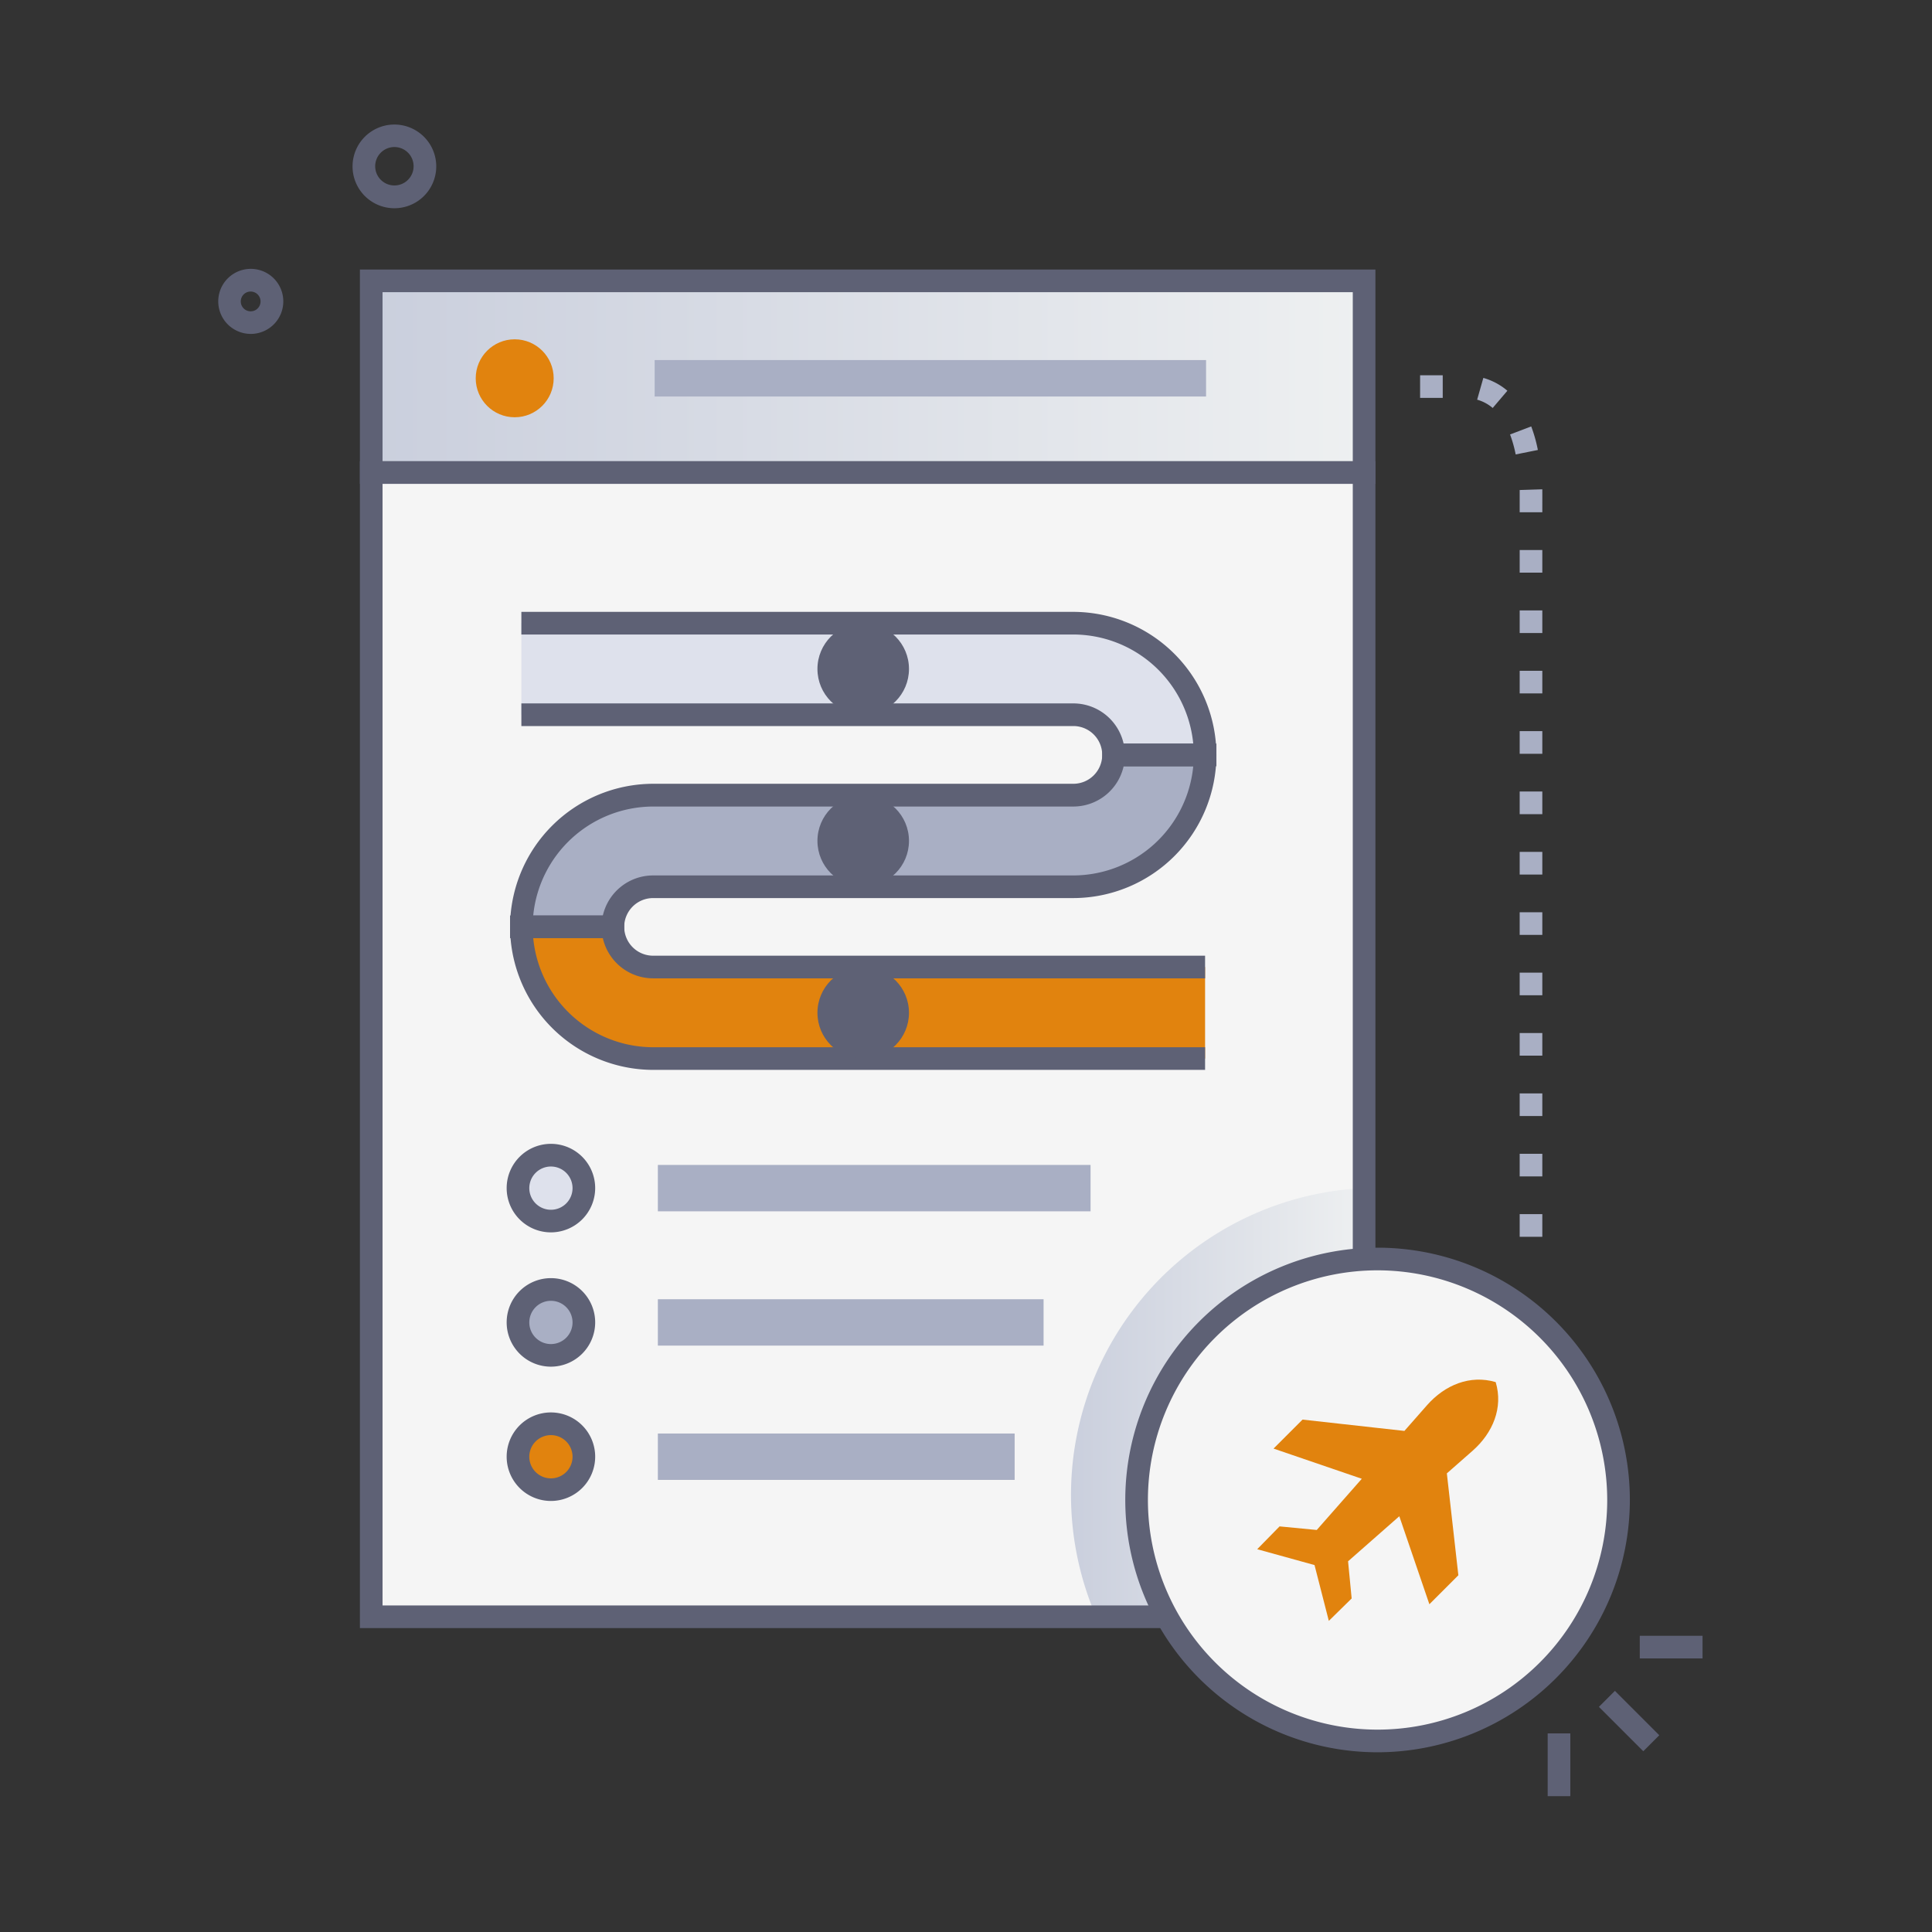 <svg xmlns="http://www.w3.org/2000/svg" xmlns:xlink="http://www.w3.org/1999/xlink" viewBox="0 0 512 512" id="itinerary">
  <rect x="0" y="0" width="512" height="512" fill="#333333" stroke="none"/>
  <defs>
    <linearGradient id="a" x1="98.38" x2="361.5" y1="99.83" y2="99.83" gradientUnits="userSpaceOnUse">
      <stop offset="0" stop-color="#cacfdd"></stop>
      <stop offset="1" stop-color="#eef0f1"></stop>
    </linearGradient>
    <linearGradient xlink:href="#a" id="b" x1="283.79" x2="361.5" y1="371.66" y2="371.66"></linearGradient>
  </defs>
  <g style="isolation:isolate">
    <rect width="263.12" height="50.8" x="98.38" y="74.43" fill="url(#a)"></rect>
    <path fill="#5e6175" d="M364.5,128.23H95.38V71.43H364.5Zm-263.12-6H358.5V77.43H101.38Z"></path>
    <circle cx="136.4" cy="100.25" r="10.33" fill="#e1830e"></circle>
    <rect width="146.13" height="9.66" x="173.49" y="95.42" fill="#a9afc4"></rect>
    <rect width="263.12" height="303.23" x="98.38" y="125.23" fill="#f5f5f5"></rect>
    <rect width="263.12" height="303.23" x="98.38" y="125.23" fill="#f5f5f5"></rect>
    <path fill="url(#b)" d="M361.5,314.86v113.6h-71a81.41,81.41,0,0,1,71-113.6Z" style="mix-blend-mode:multiply"></path>
    <path fill="#e1830e" d="M173.08,280.53H319.36V256.27H173.08a10.67,10.67,0,0,1-10.66-10.65H138.17A35,35,0,0,0,173.08,280.53Z"></path>
    <path fill="#dee1ec" d="M284.45,165.15H138.17v24.26H284.45a10.67,10.67,0,0,1,10.65,10.65h24.26A35,35,0,0,0,284.45,165.15Z"></path>
    <path fill="#a9afc4" d="M173.08,235H284.45a35,35,0,0,0,34.91-34.91H295.1a10.67,10.67,0,0,1-10.65,10.65H173.08a35,35,0,0,0-34.91,34.91h24.25A10.67,10.67,0,0,1,173.08,235Z"></path>
    <path fill="#5e6175" d="M319.36 283.53H173.08a38 38 0 01-37.91-37.91v-3h30.25v3a7.66 7.66 0 007.66 7.65H319.36v6H173.08a13.67 13.67 0 01-13.32-10.65H141.31a32 32 0 0031.77 28.91H319.36zM322.36 203.06H292.1v-3a7.66 7.66 0 00-7.65-7.65H138.17v-6H284.45a13.67 13.67 0 0113.32 10.65h18.45a32 32 0 00-31.77-28.91H138.17v-6H284.45a38 38 0 0137.91 37.91z"></path>
    <path fill="#5e6175" d="M165.42,248.62H135.17v-3a38,38,0,0,1,37.91-37.91H284.45a7.66,7.66,0,0,0,7.65-7.65v-3h30.26v3A38,38,0,0,1,284.45,238H173.08a7.66,7.66,0,0,0-7.66,7.65Zm-24.11-6h18.45A13.67,13.67,0,0,1,173.08,232H284.45a32,32,0,0,0,31.77-28.91H297.77a13.67,13.67,0,0,1-13.32,10.65H173.08A32,32,0,0,0,141.31,242.62Z"></path>
    <circle cx="228.76" cy="177.28" r="12.13" fill="#5e6175"></circle>
    <circle cx="228.76" cy="222.84" r="12.13" fill="#5e6175"></circle>
    <circle cx="228.76" cy="268.4" r="12.13" fill="#5e6175"></circle>
    <circle cx="146" cy="314.86" r="8.73" fill="#dee1ec"></circle>
    <circle cx="146" cy="350.45" r="8.73" fill="#a9afc4"></circle>
    <circle cx="146" cy="386.05" r="8.73" fill="#e1830e"></circle>
    <path fill="#5e6175" d="M146 326.59a11.73 11.73 0 1111.73-11.73A11.75 11.75 0 01146 326.59zm0-17.45a5.73 5.73 0 105.73 5.72A5.73 5.73 0 00146 309.14zM146 362.18a11.73 11.73 0 1111.73-11.73A11.75 11.75 0 01146 362.18zm0-17.45a5.73 5.73 0 105.73 5.72A5.73 5.73 0 00146 344.73zM146 397.77a11.73 11.73 0 1111.73-11.72A11.74 11.74 0 01146 397.77zm0-17.45a5.73 5.73 0 105.73 5.73A5.74 5.74 0 00146 380.32z"></path>
    <rect width="114.67" height="12.29" x="174.34" y="308.72" fill="#a9afc4"></rect>
    <rect width="102.22" height="12.29" x="174.34" y="344.31" fill="#a9afc4"></rect>
    <rect width="94.55" height="12.29" x="174.34" y="379.9" fill="#a9afc4"></rect>
    <path fill="#5e6175" d="M364.5,431.46H95.38V122.23H364.5Zm-263.12-6H358.5V128.23H101.38Z"></path>
    <circle cx="365.07" cy="397.51" r="63.86" fill="#f5f5f5"></circle>
    <path fill="#5e6175" d="M365.07,464.37a66.86,66.86,0,1,1,66.86-66.86A66.94,66.94,0,0,1,365.07,464.37Zm0-127.72a60.86,60.86,0,1,0,60.86,60.86A60.93,60.93,0,0,0,365.07,336.65Z"></path>
    <path fill="#e1830e" d="M378.8,425.14l7.68-7.68-3.05-27,6.83-6c5.36-4.73,8.15-11.4,6.11-18.19-6.79-2-13.46.75-18.19,6.12l-6,6.82-27-3-7.68,7.68,23.39,8-11.94,13.57-9.85-.95-5.93,6.05,15.19,4.2,3.79,14.79,6.05-5.94-.95-9.85,13.58-11.94Z"></path>
    <path fill="#5e6175" d="M93.67 41.8a11.09 11.09 0 1116.9 11.59A11.09 11.09 0 0193.67 41.8zM99.54 43a5.09 5.09 0 106-3.93h0A5.09 5.09 0 0099.54 43zM66.44 88.49a8.62 8.62 0 111.77-17.06h0a8.62 8.62 0 01-1.77 17.06zm-2.57-9.17a2.62 2.62 0 103.1-2h0A2.61 2.61 0 0063.87 79.32z"></path>
    <path fill="#a9afc4" d="M408.73,327.76h-6v-6h6Zm0-16h-6v-6h6Zm0-16h-6v-6h6Zm0-16h-6v-6h6Zm0-16h-6v-6h6Zm0-16h-6v-6h6Zm0-16h-6v-6h6Zm0-16h-6v-6h6Zm0-16h-6v-6h6Zm0-16h-6v-6h6Zm0-16h-6v-6h6Zm0-16h-6v-6h6Zm0-16h-6c0-2.62,0-4.15,0-5.9l6-.19C408.74,131.5,408.73,132.7,408.73,135.76Zm-7.06-15.33a33.29,33.29,0,0,0-1.49-5.29l5.61-2.13a38.62,38.62,0,0,1,1.76,6.24Zm-6.09-12.31a10.89,10.89,0,0,0-4.12-2.2l1.64-5.77a16.88,16.88,0,0,1,6.37,3.4Zm-13.24-2.67h-6v-6h6Z"></path>
    <rect width="6" height="16.63" x="428.73" y="447.78" fill="#5e6175" transform="rotate(-45 431.733 456.1)"></rect>
    <rect width="16.63" height="6" x="434.56" y="433.5" fill="#5e6175"></rect>
    <rect width="6" height="16.63" x="410.15" y="459.37" fill="#5e6175"></rect>
  </g>
</svg>
